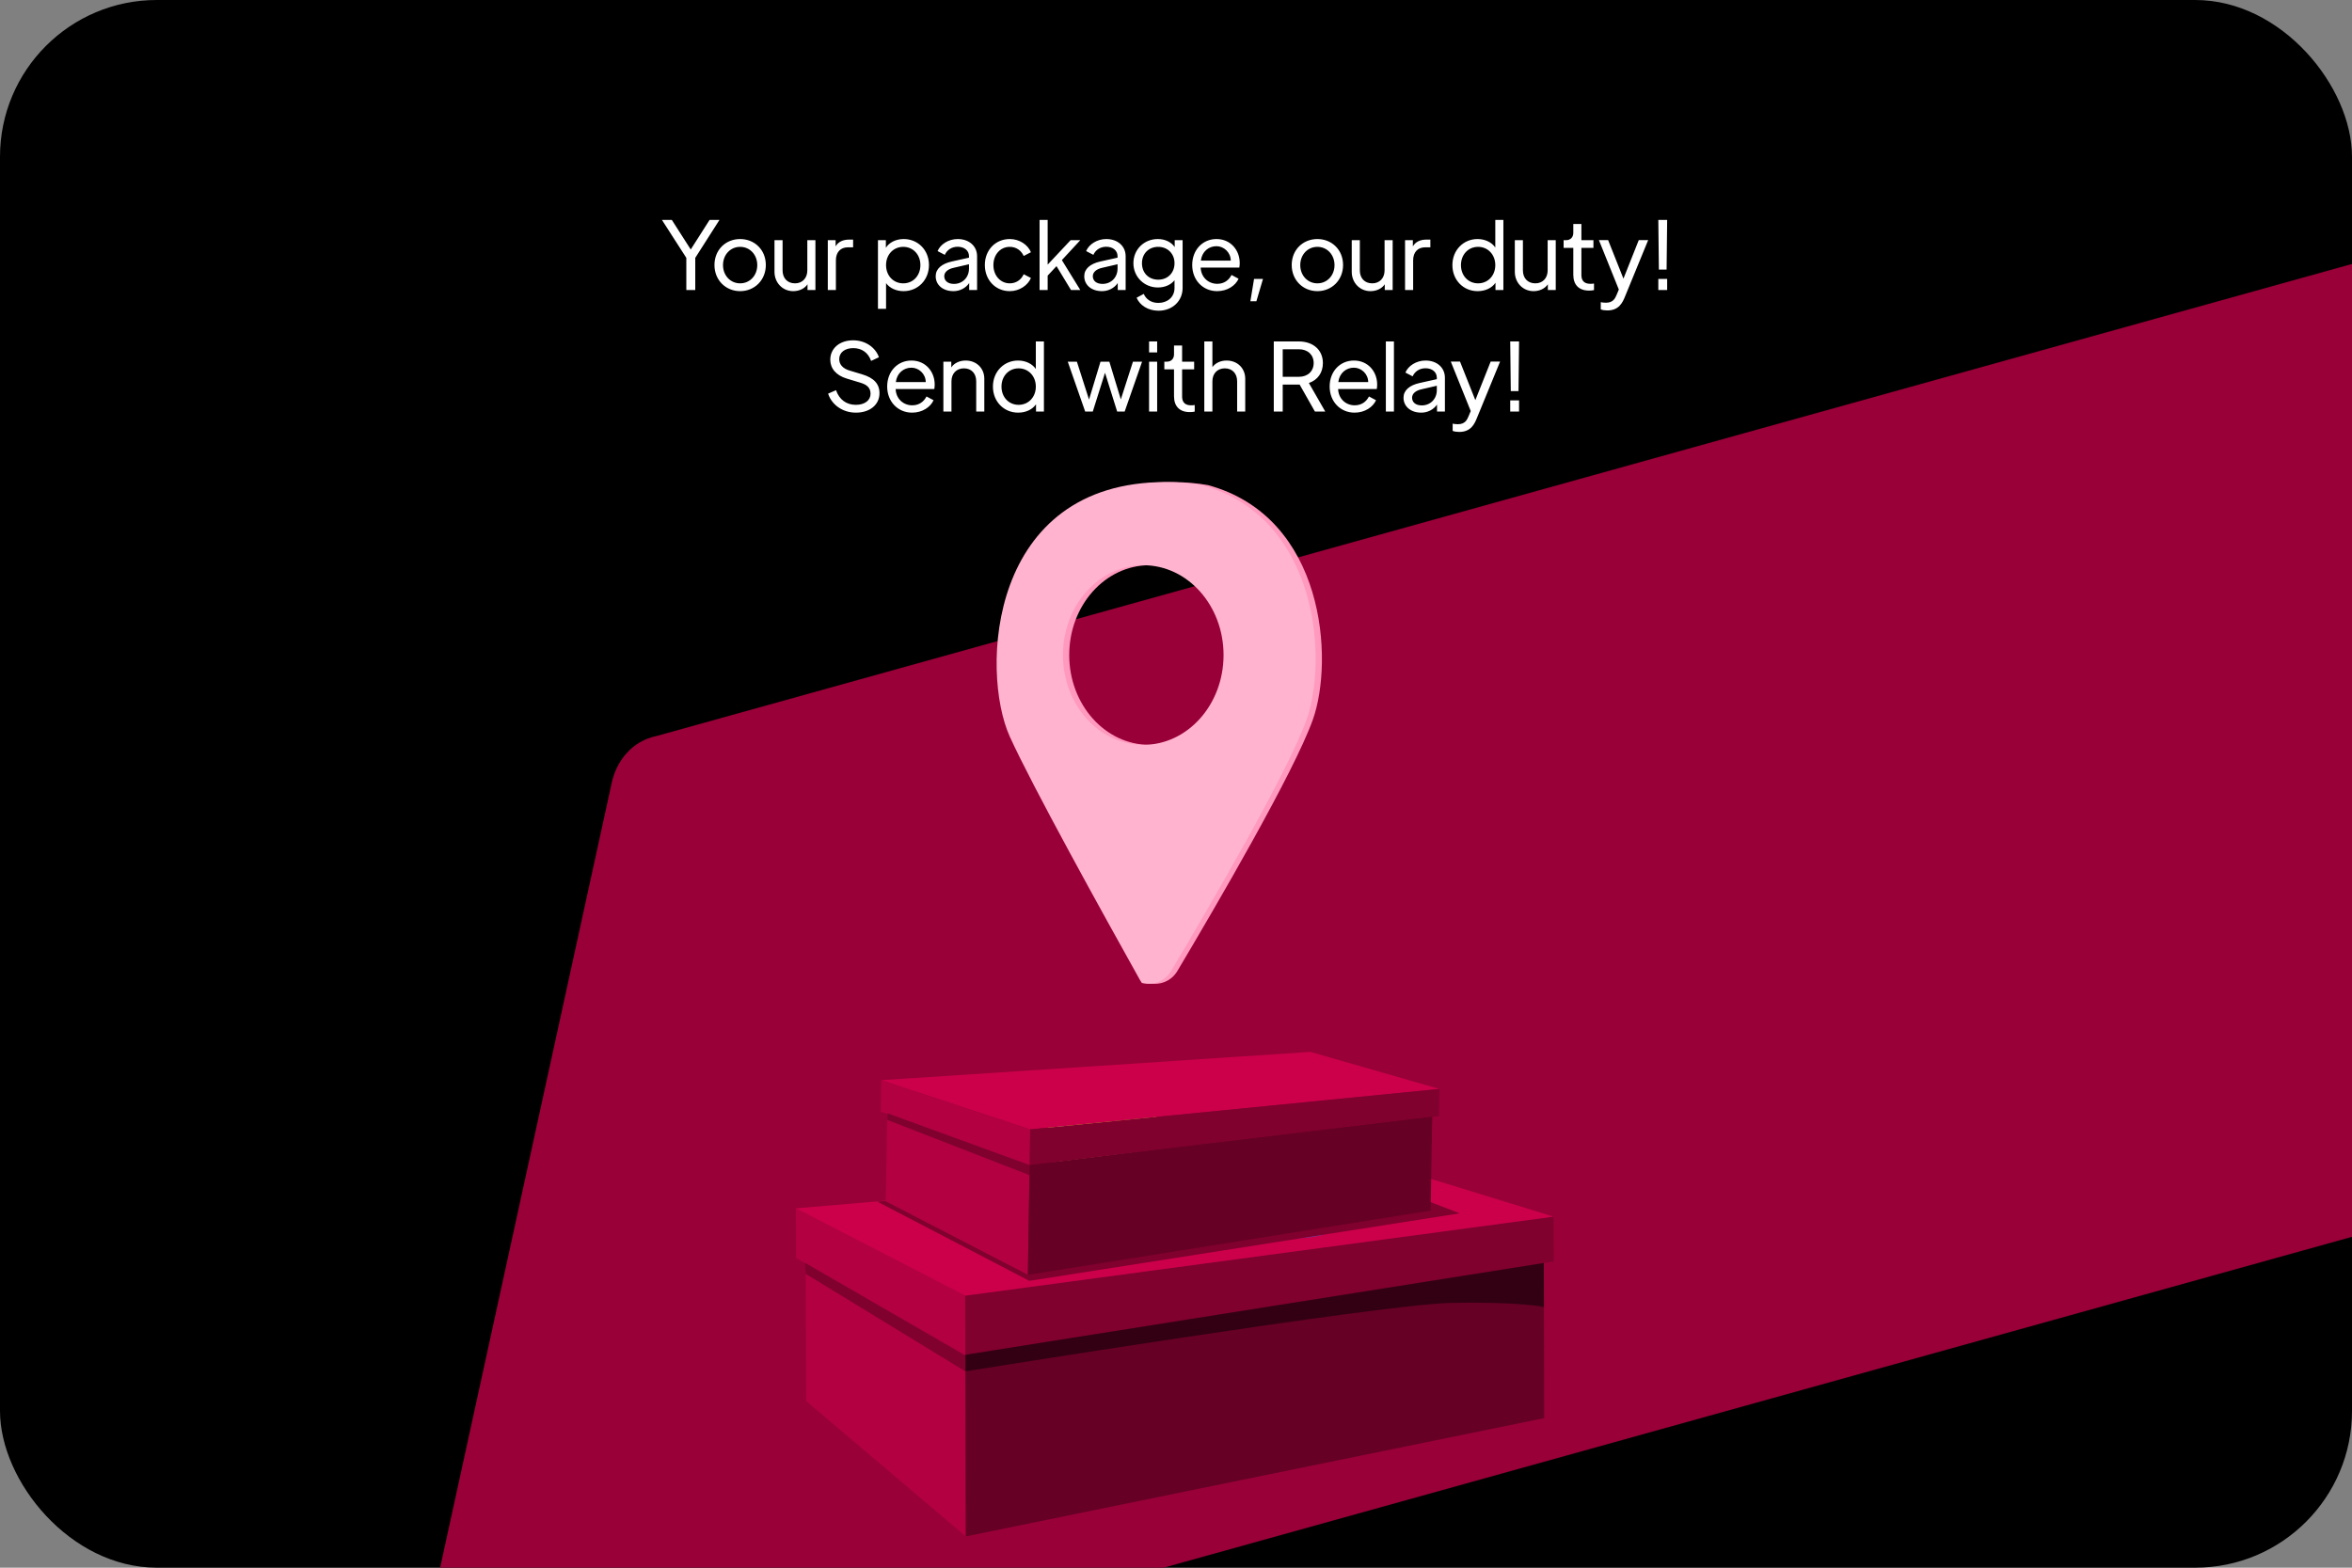 <svg xmlns="http://www.w3.org/2000/svg" width="600" height="400" viewBox="0 0 600 400" fill="none">
<rect x="0" y="0" width="600" height="400" fill="#808080" stroke="none"/>
<g clip-path="url(#clip0_2927_11336)">
<rect width="600" height="400" rx="40" fill="black"/>
<path d="M167.556 187.78L651.543 52.998C663.521 49.681 675.551 60.546 672.544 72.993L622.998 299.642C621.887 305.886 616.932 310.355 611.315 312.427L127.328 447.208C115.349 450.525 103.319 439.66 106.327 427.213L155.873 200.564C156.984 194.32 161.194 189.025 167.556 187.78Z" fill="#990038"/>
<path d="M181.011 56.12H183.531L177.363 65.792V74H175.083V65.792L168.867 56.12H171.387L176.211 63.656L181.011 56.12ZM188.811 74.288C185.139 74.288 182.259 71.48 182.259 67.616C182.259 63.752 185.115 60.992 188.811 60.992C192.507 60.992 195.363 63.752 195.363 67.616C195.363 71.48 192.483 74.288 188.811 74.288ZM188.811 72.296C191.283 72.296 193.179 70.304 193.179 67.64C193.179 64.976 191.283 62.984 188.811 62.984C186.339 62.984 184.443 64.976 184.443 67.64C184.443 70.304 186.339 72.296 188.811 72.296ZM205.95 61.28H208.014V74H205.998V72.536C205.254 73.64 203.886 74.288 202.35 74.288C199.59 74.288 197.574 72.08 197.574 69.368V61.28H199.638V68.984C199.638 71 200.886 72.296 202.806 72.296C204.678 72.296 205.95 70.976 205.95 68.984V61.28ZM216.598 61.136H217.63V63.104H216.286C214.462 63.104 213.238 64.304 213.238 66.416V74H211.174V61.28H213.166V62.864C213.838 61.688 215.062 61.136 216.598 61.136ZM230.547 60.992C234.123 60.992 236.979 63.752 236.979 67.616C236.979 71.48 234.123 74.288 230.499 74.288C228.627 74.288 226.971 73.52 226.035 72.248V78.8H223.971V61.28H225.987V63.224C226.851 61.832 228.579 60.992 230.547 60.992ZM230.427 72.296C232.947 72.296 234.795 70.328 234.795 67.64C234.795 64.952 232.923 62.984 230.427 62.984C227.907 62.984 226.035 64.952 226.035 67.64C226.035 70.328 227.883 72.296 230.427 72.296ZM244.312 60.992C247.216 60.992 249.256 62.792 249.256 65.384V74H247.24V72.224C246.376 73.496 244.864 74.288 243.232 74.288C240.52 74.288 238.696 72.704 238.696 70.472C238.696 68.6 240.208 67.304 242.776 66.728L247.192 65.744V65.384C247.192 63.92 245.992 62.96 244.312 62.96C242.776 62.96 241.576 63.776 241.024 65.024L239.176 64.064C239.896 62.336 241.96 60.992 244.312 60.992ZM243.352 72.44C245.584 72.44 247.192 70.76 247.192 68.528V67.424L243.256 68.336C241.816 68.648 240.88 69.44 240.88 70.472C240.88 71.672 241.84 72.44 243.352 72.44ZM257.595 74.288C253.947 74.288 251.235 71.432 251.235 67.616C251.235 63.8 253.947 60.992 257.595 60.992C260.091 60.992 262.203 62.456 262.995 64.352L261.147 65.312C260.523 63.92 259.251 62.984 257.595 62.984C255.195 62.984 253.419 64.952 253.419 67.64C253.419 70.28 255.195 72.296 257.595 72.296C259.251 72.296 260.523 71.36 261.147 69.968L262.995 70.928C262.203 72.8 260.067 74.288 257.595 74.288ZM275.589 61.28L270.885 66.368L275.589 74H273.213L269.517 67.904L267.261 70.328V74H265.197V56.12H267.261V67.52L273.117 61.28H275.589ZM282.21 60.992C285.114 60.992 287.154 62.792 287.154 65.384V74H285.138V72.224C284.274 73.496 282.762 74.288 281.13 74.288C278.418 74.288 276.594 72.704 276.594 70.472C276.594 68.6 278.106 67.304 280.674 66.728L285.09 65.744V65.384C285.09 63.92 283.89 62.96 282.21 62.96C280.674 62.96 279.474 63.776 278.922 65.024L277.074 64.064C277.794 62.336 279.858 60.992 282.21 60.992ZM281.25 72.44C283.482 72.44 285.09 70.76 285.09 68.528V67.424L281.154 68.336C279.714 68.648 278.778 69.44 278.778 70.472C278.778 71.672 279.738 72.44 281.25 72.44ZM299.67 61.28H301.686V73.472C301.686 76.832 299.07 79.28 295.542 79.28C292.854 79.28 290.766 77.888 289.95 75.968L291.774 74.984C292.278 76.208 293.526 77.288 295.494 77.288C297.726 77.288 299.622 75.896 299.622 73.472V71.504C298.686 72.68 297.15 73.352 295.374 73.352C291.918 73.352 289.134 70.664 289.134 67.16C289.134 63.608 291.894 60.992 295.35 60.992C297.222 60.992 298.782 61.76 299.67 63.032V61.28ZM295.47 71.36C297.942 71.36 299.622 69.56 299.622 67.16C299.622 64.736 297.87 62.984 295.446 62.984C293.118 62.984 291.318 64.64 291.318 67.16C291.318 69.632 293.022 71.36 295.47 71.36ZM316.254 67.088C316.254 67.448 316.23 67.856 316.158 68.264H306.294C306.39 70.784 308.286 72.416 310.518 72.416C312.318 72.416 313.494 71.456 314.166 70.16L315.966 71.12C315.174 72.872 313.11 74.288 310.494 74.288C306.846 74.288 304.134 71.456 304.134 67.616C304.134 63.776 306.774 60.992 310.326 60.992C313.95 60.992 316.254 63.848 316.254 67.088ZM306.342 66.488H313.974C313.95 64.376 312.198 62.816 310.326 62.816C308.334 62.816 306.63 64.184 306.342 66.488ZM318.975 76.856L319.911 71.168H322.191L320.511 76.856H318.975ZM336.068 74.288C332.396 74.288 329.516 71.48 329.516 67.616C329.516 63.752 332.372 60.992 336.068 60.992C339.764 60.992 342.62 63.752 342.62 67.616C342.62 71.48 339.74 74.288 336.068 74.288ZM336.068 72.296C338.54 72.296 340.436 70.304 340.436 67.64C340.436 64.976 338.54 62.984 336.068 62.984C333.596 62.984 331.7 64.976 331.7 67.64C331.7 70.304 333.596 72.296 336.068 72.296ZM353.208 61.28H355.272V74H353.256V72.536C352.512 73.64 351.144 74.288 349.608 74.288C346.848 74.288 344.832 72.08 344.832 69.368V61.28H346.896V68.984C346.896 71 348.144 72.296 350.064 72.296C351.936 72.296 353.208 70.976 353.208 68.984V61.28ZM363.856 61.136H364.888V63.104H363.544C361.72 63.104 360.496 64.304 360.496 66.416V74H358.432V61.28H360.424V62.864C361.096 61.688 362.32 61.136 363.856 61.136ZM381.453 56.12H383.517V74H381.501V72.152C380.565 73.52 378.861 74.288 376.941 74.288C373.317 74.288 370.509 71.48 370.509 67.64C370.509 63.8 373.341 60.992 376.917 60.992C378.837 60.992 380.541 61.808 381.453 63.152V56.12ZM377.061 72.296C379.581 72.296 381.453 70.328 381.453 67.64C381.453 64.976 379.581 62.984 377.061 62.984C374.541 62.984 372.693 64.976 372.693 67.64C372.693 70.328 374.541 72.296 377.061 72.296ZM394.81 61.28H396.874V74H394.858V72.536C394.114 73.64 392.746 74.288 391.21 74.288C388.45 74.288 386.434 72.08 386.434 69.368V61.28H388.498V68.984C388.498 71 389.746 72.296 391.666 72.296C393.538 72.296 394.81 70.976 394.81 68.984V61.28ZM405.361 74.144C402.793 74.144 401.353 72.68 401.353 70.112V63.248H398.881V61.28H399.529C400.633 61.28 401.353 60.536 401.353 59.408V57.152H403.417V61.28H406.489V63.248H403.417V70.112C403.417 70.928 403.561 72.416 405.745 72.416C406.009 72.416 406.369 72.392 406.633 72.344V74.024C406.225 74.12 405.721 74.144 405.361 74.144ZM418.056 61.256H420.456L414.576 75.584C413.928 77.192 413.016 79.208 410.04 79.208C409.464 79.208 408.84 79.136 408.36 78.944V77.096C408.6 77.168 409.176 77.24 409.68 77.24C411.552 77.24 412.032 76.088 412.416 75.2L412.968 73.88L407.88 61.256H410.232L414.144 71.096L418.056 61.256ZM423.184 68.792L423.04 56.12H425.296L425.152 68.792H423.184ZM423.04 74V71.168H425.296V74H423.04ZM218.334 105.288C214.83 105.288 212.118 103.152 211.254 100.44L213.27 99.552C214.11 102 215.958 103.296 218.334 103.296C220.59 103.296 222.078 102.144 222.078 100.488C222.078 98.976 221.214 98.16 219.438 97.632L216.102 96.624C213.246 95.784 211.806 93.984 211.806 91.776C211.806 88.872 214.206 86.832 217.638 86.832C220.926 86.832 223.398 88.776 224.214 91.152L222.222 92.088C221.478 89.976 219.846 88.824 217.662 88.824C215.502 88.824 214.086 89.952 214.086 91.632C214.086 93 215.022 94.056 216.774 94.56L219.966 95.52C222.894 96.408 224.358 97.92 224.358 100.32C224.358 103.272 221.91 105.288 218.334 105.288ZM238.441 98.088C238.441 98.448 238.417 98.856 238.345 99.264H228.481C228.577 101.784 230.473 103.416 232.705 103.416C234.505 103.416 235.681 102.456 236.353 101.16L238.153 102.12C237.361 103.872 235.297 105.288 232.681 105.288C229.033 105.288 226.321 102.456 226.321 98.616C226.321 94.776 228.961 91.992 232.513 91.992C236.137 91.992 238.441 94.848 238.441 98.088ZM228.529 97.488H236.161C236.137 95.376 234.385 93.816 232.513 93.816C230.521 93.816 228.817 95.184 228.529 97.488ZM246.346 91.992C249.106 91.992 251.098 93.96 251.098 96.624V105H249.034V97.296C249.034 95.28 247.81 93.984 245.89 93.984C243.994 93.984 242.722 95.304 242.722 97.296V105H240.658V92.28H242.674V93.744C243.418 92.64 244.786 91.992 246.346 91.992ZM264.242 87.12H266.306V105H264.29V103.152C263.354 104.52 261.65 105.288 259.73 105.288C256.106 105.288 253.298 102.48 253.298 98.64C253.298 94.8 256.13 91.992 259.706 91.992C261.626 91.992 263.33 92.808 264.242 94.152V87.12ZM259.85 103.296C262.37 103.296 264.242 101.328 264.242 98.64C264.242 95.976 262.37 93.984 259.85 93.984C257.33 93.984 255.482 95.976 255.482 98.64C255.482 101.328 257.33 103.296 259.85 103.296ZM289.02 92.28H291.348L286.908 105H284.988L281.892 95.112L278.772 105H276.828L272.388 92.28H274.716L277.812 101.952L280.74 92.28H282.996L285.924 101.904L289.02 92.28ZM293.13 89.928V87.12H295.194V89.928H293.13ZM293.13 105V92.28H295.194V105H293.13ZM303.502 105.144C300.934 105.144 299.494 103.68 299.494 101.112V94.248H297.022V92.28H297.67C298.774 92.28 299.494 91.536 299.494 90.408V88.152H301.558V92.28H304.63V94.248H301.558V101.112C301.558 101.928 301.702 103.416 303.886 103.416C304.15 103.416 304.51 103.392 304.774 103.344V105.024C304.366 105.12 303.862 105.144 303.502 105.144ZM312.909 91.992C315.669 91.992 317.661 93.96 317.661 96.648V105H315.597V97.296C315.597 95.304 314.373 93.984 312.453 93.984C310.557 93.984 309.285 95.304 309.285 97.296V105H307.221V87.12H309.285V93.672C310.053 92.616 311.373 91.992 312.909 91.992ZM324.945 105V87.12H331.329C334.977 87.12 337.473 89.28 337.473 92.64C337.473 95.112 336.129 96.96 333.897 97.728L338.073 105H335.433L331.545 98.136H327.225V105H324.945ZM327.225 96.144H331.329C333.609 96.144 335.121 94.728 335.121 92.616C335.121 90.528 333.609 89.112 331.329 89.112H327.225V96.144ZM351.316 98.088C351.316 98.448 351.292 98.856 351.22 99.264H341.356C341.452 101.784 343.348 103.416 345.58 103.416C347.38 103.416 348.556 102.456 349.228 101.16L351.028 102.12C350.236 103.872 348.172 105.288 345.556 105.288C341.908 105.288 339.196 102.456 339.196 98.616C339.196 94.776 341.836 91.992 345.388 91.992C349.012 91.992 351.316 94.848 351.316 98.088ZM341.404 97.488H349.036C349.012 95.376 347.26 93.816 345.388 93.816C343.396 93.816 341.692 95.184 341.404 97.488ZM353.533 105V87.12H355.597V105H353.533ZM363.656 91.992C366.56 91.992 368.6 93.792 368.6 96.384V105H366.584V103.224C365.72 104.496 364.208 105.288 362.576 105.288C359.864 105.288 358.04 103.704 358.04 101.472C358.04 99.6 359.552 98.304 362.12 97.728L366.536 96.744V96.384C366.536 94.92 365.336 93.96 363.656 93.96C362.12 93.96 360.92 94.776 360.368 96.024L358.52 95.064C359.24 93.336 361.304 91.992 363.656 91.992ZM362.696 103.44C364.928 103.44 366.536 101.76 366.536 99.528V98.424L362.6 99.336C361.16 99.648 360.224 100.44 360.224 101.472C360.224 102.672 361.184 103.44 362.696 103.44ZM380.275 92.256H382.675L376.795 106.584C376.147 108.192 375.235 110.208 372.259 110.208C371.683 110.208 371.059 110.136 370.579 109.944V108.096C370.819 108.168 371.395 108.24 371.899 108.24C373.771 108.24 374.251 107.088 374.635 106.2L375.187 104.88L370.099 92.256H372.451L376.363 102.096L380.275 92.256ZM385.403 99.792L385.259 87.12H387.515L387.371 99.792H385.403ZM385.259 105V102.168H387.515V105H385.259Z" fill="white"/>
<path d="M308.155 123.776C305.321 123.273 302.267 123.005 298.987 123C253.667 122.944 251.648 171.287 259.193 187.94C264.886 200.501 283.059 233.329 292.423 250.083C292.564 250.336 292.718 250.576 292.884 250.8C295.601 251.516 298.708 250.512 300.344 247.763C310.372 230.915 330.071 197.113 334.887 183.685C340.362 168.418 338.033 131.911 308.155 123.776ZM293.245 190.052C281.931 190.052 272.763 179.791 272.763 167.134C272.763 154.478 281.934 144.216 293.245 144.216C304.557 144.216 313.728 154.478 313.728 167.134C313.728 179.791 304.557 190.052 293.245 190.052Z" fill="#FF99BD"/>
<path d="M306.558 123.776C303.724 123.273 300.67 123.005 297.39 123C252.07 122.944 250.051 171.287 257.596 187.94C263.289 200.501 281.462 233.329 290.826 250.083C290.967 250.336 291.121 250.576 291.287 250.8C294.004 251.516 297.111 250.512 298.747 247.763C308.774 230.915 328.474 197.113 333.29 183.685C338.765 168.418 336.436 131.911 306.558 123.776ZM291.648 190.052C280.334 190.052 271.166 179.791 271.166 167.134C271.166 154.478 280.337 144.216 291.648 144.216C302.96 144.216 312.131 154.478 312.131 167.134C312.131 179.791 302.96 190.052 291.648 190.052Z" fill="#FFB3CE"/>
<path d="M205.541 322.236L205.631 357.464L246.376 392.016L246.258 345.685L205.541 322.236Z" fill="#B30041"/>
<path d="M246.258 345.686L393.829 321.345L393.932 361.836L246.376 392.016L246.258 345.686Z" fill="#660025"/>
<path d="M246.259 345.684L246.22 330.586L203.033 308.315L203.065 321.004L246.259 345.684Z" fill="#B20041"/>
<path d="M246.22 330.588L396.312 310.419L396.341 321.868L246.258 345.686L246.22 330.588Z" fill="#80002E"/>
<path d="M203.033 308.317C204.567 308.247 348.627 295.755 348.627 295.755L396.308 310.424L246.22 330.593L203.028 308.317L203.033 308.317Z" fill="#CC004A"/>
<path d="M393.833 322.265L246.265 345.68L246.275 349.905C246.275 349.905 352.306 332.809 370.084 332.447C387.862 332.085 393.861 333.496 393.861 333.496L393.833 322.26L393.833 322.265Z" fill="#330013"/>
<path d="M246.264 345.864L205.349 322.208L205.55 325.031L246.27 349.91L246.264 345.864Z" fill="#80002E"/>
<path d="M275.901 321.92C279.627 322.241 283.354 321.306 286.849 319.985C291.995 318.036 296.812 315.224 301.042 311.696C302.39 310.569 303.727 309.348 305.378 308.749C307.854 307.85 310.646 308.513 313.014 309.669C315.382 310.824 317.492 312.447 319.851 313.626C324.885 316.134 330.815 316.45 336.326 315.331C338.421 314.905 340.827 313.917 341.223 311.82C341.493 310.403 340.668 308.956 339.518 308.085C338.369 307.215 336.942 306.808 335.548 306.443C332.199 305.569 328.817 304.836 325.43 304.118C318.425 302.63 311.274 301.19 304.147 301.906C296.228 302.706 288.848 306.119 281.235 308.452C278.451 309.304 275.611 310.024 272.971 311.249C271.485 311.937 270.062 312.8 268.828 313.879C268.168 314.457 267.561 315.096 267.043 315.801C266.39 316.695 266.366 316.907 267.11 317.755C269.302 320.27 272.62 321.636 275.901 321.92Z" fill="#6748A3"/>
<path d="M296.155 312.218L299.652 311.666C299.652 311.666 306.725 313.881 307.008 313.965C307.287 314.054 329.622 316.018 329.301 315.919C328.984 315.826 306.627 308.882 306.627 308.882C306.627 308.882 300.361 308.421 300.201 308.473C300.041 308.526 296.155 312.213 296.155 312.213L296.155 312.218Z" fill="#AA7F2B"/>
<path d="M338.78 292.15C337.431 289.09 332.558 288.564 326.279 290.346C323.062 291.26 310.191 296.265 307.269 298.25C305.85 299.212 304.465 300.264 303.397 301.607C302.329 302.946 301.592 304.614 301.629 306.328C301.64 306.781 301.712 307.262 302.006 307.611C302.238 307.889 302.583 308.048 302.918 308.185C304.7 308.898 306.631 309.181 308.553 309.195C311.097 309.216 313.622 308.78 316.132 308.344C321.45 307.42 326.835 306.476 331.739 304.226C333.818 303.271 335.836 302.053 337.271 300.269C339.967 296.92 339.929 294.768 338.775 292.155L338.78 292.15Z" fill="#D1A033"/>
<path d="M320.916 300.898C326.973 299.202 339.282 295.861 337.961 290.964C340.388 292.709 341.647 297.828 342.24 300.872C342.814 303.821 342.96 307.101 341.304 309.613C340.129 311.395 338.168 312.557 336.115 313.138C334.059 313.719 331.897 313.782 329.758 313.754C321.916 313.661 314.091 312.453 306.583 310.192C305.345 309.818 304.093 309.405 303.062 308.634C301.62 307.552 300.695 306.138 302.341 305.341C304.067 304.505 306.687 304.442 308.574 304.017C312.712 303.081 316.826 302.041 320.911 300.903L320.916 300.898Z" fill="#F4BE38"/>
<path d="M276.653 275.433C279.145 273.203 283.799 274.73 288.786 278.942C291.341 281.098 301.001 290.969 302.845 293.98C303.741 295.442 304.567 296.974 304.986 298.635C305.406 300.295 305.392 302.118 304.655 303.663C304.457 304.074 304.194 304.476 303.784 304.676C303.454 304.832 303.076 304.838 302.713 304.82C300.796 304.735 298.92 304.197 297.162 303.418C294.832 302.39 292.713 300.951 290.609 299.521C286.144 296.487 281.628 293.407 278.086 289.332C276.585 287.608 275.249 285.662 274.677 283.449C273.599 279.288 274.525 277.341 276.654 275.438L276.653 275.433Z" fill="#D1A033"/>
<path d="M289.326 290.761C284.505 286.718 274.669 278.599 277.888 274.682C274.963 275.27 271.697 279.419 269.905 281.945C268.165 284.394 266.68 287.32 267.155 290.293C267.491 292.403 268.799 294.269 270.431 295.643C272.063 297.022 274.011 297.971 275.967 298.825C283.151 301.97 290.776 304.103 298.549 305.131C299.829 305.303 301.142 305.441 302.402 305.164C304.162 304.777 305.59 303.867 304.415 302.458C303.189 300.984 300.826 299.852 299.284 298.681C295.897 296.126 292.581 293.481 289.331 290.756L289.326 290.761Z" fill="#EFC335"/>
<path d="M264.822 300.546C265.338 297.245 269.903 295.477 276.432 295.579C279.775 295.631 293.502 297.145 296.834 298.307C298.454 298.869 300.061 299.531 301.438 300.552C302.814 301.573 303.96 302.991 304.366 304.656C304.475 305.095 304.524 305.581 304.331 305.992C304.176 306.323 303.884 306.565 303.597 306.783C302.061 307.929 300.264 308.703 298.415 309.213C295.962 309.89 293.408 310.123 290.874 310.346C285.498 310.828 280.051 311.304 274.733 310.397C272.475 310.011 270.212 309.356 268.368 308.006C264.896 305.465 264.381 303.38 264.822 300.556L264.822 300.546Z" fill="#D1A033"/>
<path d="M284.34 304.386C278.052 304.312 265.296 304.26 265.306 299.189C263.415 301.503 263.518 306.776 263.729 309.868C263.935 312.869 264.641 316.068 266.889 318.069C268.484 319.491 270.676 320.104 272.814 320.136C274.948 320.168 277.057 319.667 279.114 319.091C286.662 316.975 293.915 313.794 300.58 309.665C301.678 308.987 302.781 308.262 303.581 307.249C304.696 305.835 305.225 304.229 303.426 303.879C301.546 303.516 298.998 304.136 297.063 304.212C292.824 304.378 288.58 304.436 284.34 304.386Z" fill="#F4BE38"/>
<path d="M298.95 302.841C298.59 304.201 298.806 305.669 299.338 306.971C299.642 307.711 300.05 308.428 300.651 308.959C302.075 310.216 304.185 310.187 306.083 310.093C306.564 310.068 307.065 310.038 307.503 309.829C308.328 309.44 308.741 308.519 309.06 307.663C309.426 306.68 309.749 305.674 309.817 304.626C309.885 303.582 309.68 302.488 309.059 301.644C307.841 299.995 305.272 299.647 303.36 299.544C301.297 299.436 299.478 300.842 298.95 302.836L298.95 302.841Z" fill="#EFC335"/>
<path d="M309.479 301.973C309.19 301.582 308.821 301.262 308.409 301.003C308.5 301.461 308.525 301.938 308.493 302.405C308.425 303.449 308.097 304.46 307.736 305.443C307.417 306.298 307.004 307.22 306.179 307.609C305.741 307.818 305.245 307.843 304.759 307.872C302.998 307.962 301.048 307.995 299.639 306.988C299.677 307.092 299.715 307.196 299.758 307.3C300.062 308.04 300.47 308.757 301.071 309.289C302.495 310.545 304.605 310.516 306.503 310.422C306.984 310.397 307.484 310.367 307.923 310.159C308.748 309.769 309.161 308.848 309.48 307.992C309.846 307.009 310.169 306.003 310.237 304.955C310.305 303.911 310.099 302.817 309.479 301.973Z" fill="#E0B036"/>
<path d="M301.032 301.264C300.716 301.572 300.505 301.964 300.317 302.361C300.063 302.9 299.843 303.476 299.849 304.071C299.855 304.666 300.14 305.293 300.67 305.561C301.284 305.871 302.129 305.562 302.405 304.929C302.509 304.687 302.536 304.418 302.611 304.163C302.836 303.412 303.528 302.82 304.307 302.719C304.845 302.647 305.492 302.754 305.831 302.337C306.156 301.94 305.942 301.303 305.525 301.002C304.334 300.146 302.11 300.223 301.032 301.264Z" fill="#F2D927"/>
<path opacity="0.39" d="M264.973 304.543C265.288 307.705 265.848 310.848 266.645 313.924C266.874 314.806 267.131 315.707 267.666 316.447C268.486 317.573 269.852 318.184 271.207 318.487C271.802 318.622 272.544 318.653 272.897 318.152C273.315 317.552 272.822 316.76 272.391 316.171C271.444 314.865 270.732 313.39 270.303 311.833C270.036 310.861 269.877 309.823 270.158 308.854C270.439 307.886 271.249 307.02 272.249 306.937C272.929 306.878 273.595 307.179 274.28 307.168C274.965 307.161 275.747 306.588 275.537 305.937C275.357 305.376 274.639 305.255 274.053 305.204C271.952 305.012 269.845 304.45 267.954 303.502C267.41 303.229 266.544 302.415 265.893 302.511C264.949 302.65 264.9 303.812 264.973 304.534L264.973 304.543Z" fill="white"/>
<path opacity="0.39" d="M301.699 279.443C301.621 280.402 301.548 281.398 301.89 282.303C301.962 282.487 302.061 282.681 302.241 282.756C302.463 282.85 302.732 282.726 302.878 282.532C303.023 282.338 303.07 282.088 303.112 281.852C303.233 281.162 303.321 280.463 303.38 279.769C303.504 278.282 301.832 277.861 301.704 279.448L301.699 279.443Z" fill="white"/>
<path opacity="0.39" d="M274.516 279.343C271.751 281.937 269.791 285.379 268.965 289.082C268.863 289.545 268.807 290.107 269.167 290.413C269.451 290.653 269.894 290.619 270.21 290.42C270.526 290.225 270.742 289.904 270.94 289.587C272.012 287.837 272.837 285.734 274.667 284.804C275.416 284.425 276.303 284.267 276.92 283.694C277.575 283.083 277.78 282.096 277.589 281.223C277.269 279.761 275.995 277.956 274.516 279.343Z" fill="white"/>
<path opacity="0.39" d="M332.915 299.982C333.914 299.502 334.933 299.013 336.032 298.845C336.519 298.769 337.052 298.767 337.449 299.059C338.107 299.539 338.053 300.507 338.083 301.319C338.114 302.23 338.333 303.136 338.722 303.965C338.822 304.178 338.945 304.399 339.158 304.498C339.446 304.639 339.809 304.496 340.017 304.245C340.219 303.995 340.298 303.669 340.345 303.352C340.707 300.953 339.799 298.567 338.906 296.312C338.782 295.996 338.621 295.647 338.304 295.535C338.115 295.469 337.903 295.503 337.705 295.546C337.148 295.675 336.615 295.908 336.13 296.216C335.687 296.5 335.286 296.85 334.867 297.172C333.854 297.945 332.727 298.552 331.562 299.065C330.638 299.473 329.251 299.694 328.601 300.531C327.961 301.349 328.279 301.887 329.312 301.695C330.497 301.47 331.83 300.513 332.92 299.991L332.915 299.982Z" fill="white"/>
<path d="M224.786 275.614C225.853 275.592 334.269 268.394 334.269 268.394L367.198 277.851L262.803 288.164L224.786 275.614Z" fill="#CC004A"/>
<path d="M361.34 305.33L372.374 309.588L262.586 326.812L223.827 306.611L278.237 301.661L361.34 305.33Z" fill="#80002E"/>
<path d="M226.375 284.057L225.922 306.502L262.222 325.274L262.661 297.287L226.375 284.057Z" fill="#B20041"/>
<path d="M262.66 297.287L365.349 284.42L364.968 308.88L262.221 325.274L262.66 297.287Z" fill="#660025"/>
<path d="M262.66 297.286L262.802 288.165L224.786 275.615L224.66 283.646L262.66 297.286Z" fill="#B20041"/>
<path d="M262.802 288.164L367.198 277.846L367.088 284.763L262.661 297.285L262.802 288.164Z" fill="#80002E"/>
<path d="M365.342 284.978L262.66 297.288L262.619 299.842C262.619 299.842 336.403 290.835 348.744 290.836C361.084 290.838 365.236 291.767 365.236 291.767L365.342 284.978Z" fill="#660025"/>
<path d="M262.661 297.286L226.375 284.057L226.346 285.742L262.62 299.836L262.661 297.286Z" fill="#80002E"/>
</g>
<defs>
<clipPath id="clip0_2927_11336">
<rect width="600" height="400" fill="white"/>
</clipPath>
</defs>
</svg>